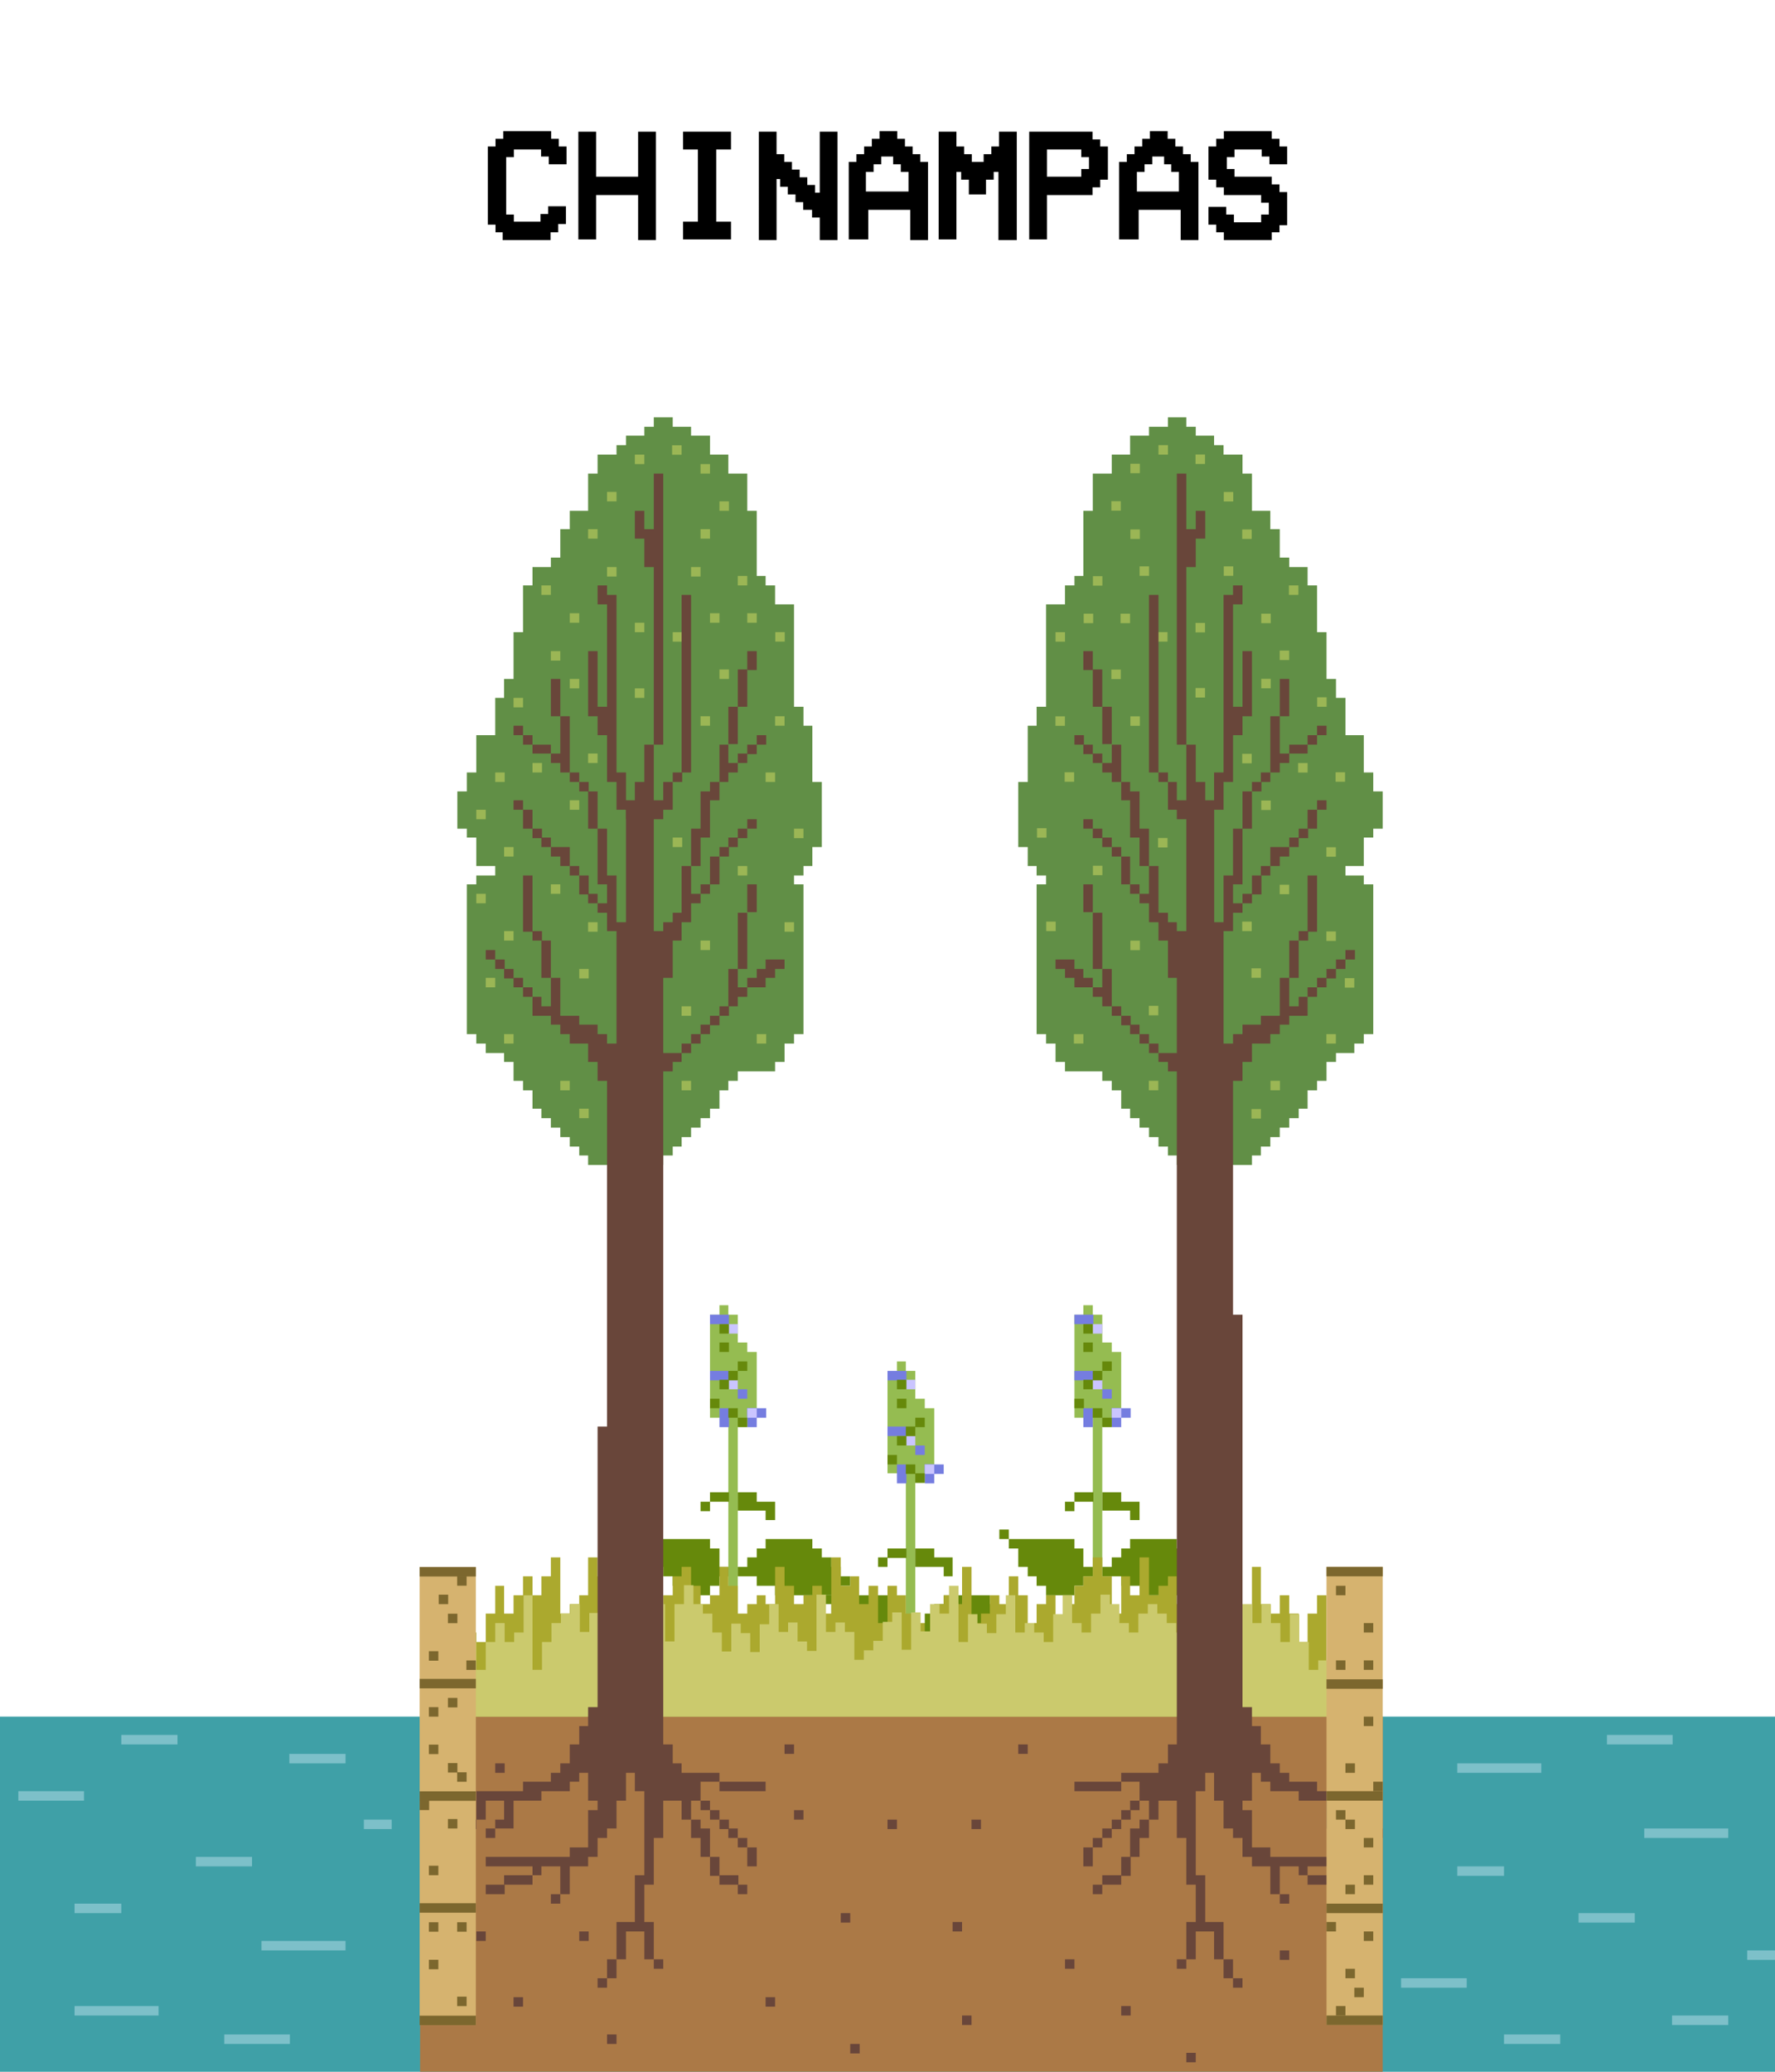 <?xml version="1.0" encoding="utf-8"?>
<!-- Generator: Adobe Illustrator 25.2.3, SVG Export Plug-In . SVG Version: 6.00 Build 0)  -->
<svg version="1.1" xmlns="http://www.w3.org/2000/svg" xmlns:xlink="http://www.w3.org/1999/xlink" x="0px" y="0px"
	 viewBox="0 0 300 350" style="enable-background:new 0 0 300 350;" xml:space="preserve">
<style type="text/css">
	.st0{opacity:0.46;}
	.st1{fill:#66890B;}
	.st2{fill:#95BC51;}
	.st3{fill:#3F6905;}
	.st4{fill:#CBE46E;}
	.st5{fill:#757DE0;}
	.st6{fill:#CAC5FF;}
	.st7{fill:#E9ECFD;}
	.st8{opacity:0.41;}
	.st9{opacity:0.69;}
	.st10{opacity:0.27;fill:none;stroke:#57ADA0;stroke-miterlimit:10;}
	.st11{opacity:0.65;}
	.st12{opacity:0.54;}
	.st13{opacity:0.51;}
	.st14{fill:#3FA0A7;}
	.st15{fill:#AB7946;}
	.st16{fill:#03464F;}
	.st17{fill:#026385;}
	.st18{fill:#35BCC0;}
	.st19{fill:#018F9F;}
	.st20{fill:#A53A1C;}
	.st21{fill:#DF5330;}
	.st22{fill:#FF8039;}
	.st23{fill:#EE5E2F;}
	.st24{fill:#A51959;}
	.st25{fill:#C12573;}
	.st26{fill:#FF4DA6;}
	.st27{fill:#D2276E;}
	.st28{fill:#7F7973;}
	.st29{fill:#C0B5AA;}
	.st30{fill:#E4DED5;}
	.st31{fill:#514A43;}
	.st32{fill:#606161;}
	.st33{fill:#BEBFB9;}
	.st34{fill:#3A3A3A;}
	.st35{fill:#302C28;}
	.st36{fill:#161616;}
	.st37{fill:#E1E1DF;}
	.st38{fill:#163A20;}
	.st39{fill:#1A5C31;}
	.st40{fill:#3E9B50;}
	.st41{fill:#23763E;}
	.st42{fill:#41296D;}
	.st43{fill:#513C82;}
	.st44{fill:#775ABF;}
	.st45{fill:#614293;}
	.st46{fill:#6C0F13;}
	.st47{fill:#9E1F25;}
	.st48{fill:#E8222E;}
	.st49{fill:#CF232E;}
	.st50{fill:#D27633;}
	.st51{fill:#DD8A34;}
	.st52{fill:#F5C032;}
	.st53{fill:#F3A634;}
	.st54{fill:#D4EAFF;}
	.st55{fill:#EFFAFC;}
	.st56{fill:#171C05;}
	.st57{fill:#688F50;}
	.st58{fill:#92BA73;}
	.st59{fill:#9FC780;}
	.st60{fill:#A7CB8D;}
	.st61{fill:#9CC17B;}
	.st62{fill:#91B166;}
	.st63{fill:#88988D;}
	.st64{fill:#829788;}
	.st65{fill:#5B7A36;}
	.st66{fill:#2C4704;}
	.st67{fill:#415705;}
	.st68{fill:#7D9732;}
	.st69{fill:#778B34;}
	.st70{fill:#879935;}
	.st71{fill:#A3BA62;}
	.st72{fill:#BFDA95;}
	.st73{fill:#B7D690;}
	.st74{fill:#B8D88C;}
	.st75{fill:#B7D78B;}
	.st76{fill:#B8D68C;}
	.st77{fill:#B2D185;}
	.st78{fill:#AECE85;}
	.st79{fill:#ACC87E;}
	.st80{fill:#A3B078;}
	.st81{fill:#758D8F;}
	.st82{fill:#8B9DF1;}
	.st83{fill:#A3B7F2;}
	.st84{fill:#7FA35B;}
	.st85{fill:#6A9047;}
	.st86{fill:#3D6823;}
	.st87{fill:#325F1C;}
	.st88{fill:#33621E;}
	.st89{fill:#214E0B;}
	.st90{fill:#306811;}
	.st91{fill:#689339;}
	.st92{fill:#95BB6E;}
	.st93{fill:#9BC57D;}
	.st94{fill:#A2C781;}
	.st95{fill:#9AB67C;}
	.st96{fill:#B4C8A5;}
	.st97{fill:#97ACBD;}
	.st98{fill:#7F9C88;}
	.st99{fill:#617830;}
	.st100{fill:#56750D;}
	.st101{fill:#789529;}
	.st102{fill:#91A335;}
	.st103{fill:#A5B650;}
	.st104{fill:#A7BD5B;}
	.st105{fill:#C1D894;}
	.st106{fill:#BCDA9A;}
	.st107{fill:#BEDB98;}
	.st108{fill:#BDDC98;}
	.st109{fill:#B9DA95;}
	.st110{fill:#B0D087;}
	.st111{fill:#9EC477;}
	.st112{fill:#98B86D;}
	.st113{fill:#8D9750;}
	.st114{fill:#798749;}
	.st115{fill:#82964F;}
	.st116{fill:#7F9B6B;}
	.st117{fill:#819D77;}
	.st118{fill:#88A855;}
	.st119{fill:#789C52;}
	.st120{fill:#46732E;}
	.st121{fill:#295613;}
	.st122{fill:#1F490A;}
	.st123{fill:#20490D;}
	.st124{fill:#33680C;}
	.st125{fill:#40700D;}
	.st126{fill:#95B864;}
	.st127{fill:#9DC77F;}
	.st128{fill:#9FC37B;}
	.st129{fill:#B4D191;}
	.st130{fill:#BED9A2;}
	.st131{fill:#A2BD94;}
	.st132{fill:#728D40;}
	.st133{fill:#546E17;}
	.st134{fill:#7A932B;}
	.st135{fill:#B5AD64;}
	.st136{fill:#C2C86E;}
	.st137{fill:#B6BC5A;}
	.st138{fill:#AFB56D;}
	.st139{fill:#AEC87F;}
	.st140{fill:#BFDF96;}
	.st141{fill:#C3DD9C;}
	.st142{fill:#BCD997;}
	.st143{fill:#B3D48D;}
	.st144{fill:#83AD63;}
	.st145{fill:#68893A;}
	.st146{fill:#948C44;}
	.st147{fill:#898836;}
	.st148{fill:#68852B;}
	.st149{fill:#90AC57;}
	.st150{fill:#84A54E;}
	.st151{fill:#7E9C42;}
	.st152{fill:#7D9C56;}
	.st153{fill:#5E8640;}
	.st154{fill:#2D5B13;}
	.st155{fill:#1F4D0C;}
	.st156{fill:#1F4708;}
	.st157{fill:#2A5F07;}
	.st158{fill:#4F7B08;}
	.st159{fill:#80A814;}
	.st160{fill:#90BC5A;}
	.st161{fill:#92BC6A;}
	.st162{fill:#9AC478;}
	.st163{fill:#90B766;}
	.st164{fill:#95B957;}
	.st165{fill:#B0CD70;}
	.st166{fill:#7C9E4A;}
	.st167{fill:#6B861D;}
	.st168{fill:#849A35;}
	.st169{fill:#C5B077;}
	.st170{fill:#B8B872;}
	.st171{fill:#AEB855;}
	.st172{fill:#A9B263;}
	.st173{fill:#95AA65;}
	.st174{fill:#B4D68A;}
	.st175{fill:#BBD895;}
	.st176{fill:#A8CB87;}
	.st177{fill:#81AD62;}
	.st178{fill:#6D8C3E;}
	.st179{fill:#9C9046;}
	.st180{fill:#8F8E3E;}
	.st181{fill:#6E901F;}
	.st182{fill:#90AC45;}
	.st183{fill:#8BAD59;}
	.st184{fill:#729723;}
	.st185{fill:#749B1E;}
	.st186{fill:#547C19;}
	.st187{fill:#204903;}
	.st188{fill:#1F4804;}
	.st189{fill:#35570D;}
	.st190{fill:#2C600E;}
	.st191{fill:#376B07;}
	.st192{fill:#588300;}
	.st193{fill:#779E1D;}
	.st194{fill:#93B55E;}
	.st195{fill:#95BF75;}
	.st196{fill:#729D4B;}
	.st197{fill:#779D30;}
	.st198{fill:#8EB248;}
	.st199{fill:#A5CB80;}
	.st200{fill:#8EB363;}
	.st201{fill:#97B04A;}
	.st202{fill:#AAB674;}
	.st203{fill:#798E33;}
	.st204{fill:#889E32;}
	.st205{fill:#99A962;}
	.st206{fill:#899759;}
	.st207{fill:#99AC6A;}
	.st208{fill:#A5BF76;}
	.st209{fill:#A4C87E;}
	.st210{fill:#ABCA86;}
	.st211{fill:#A7C97F;}
	.st212{fill:#9DB36A;}
	.st213{fill:#939F53;}
	.st214{fill:#86922C;}
	.st215{fill:#749029;}
	.st216{fill:#94B250;}
	.st217{fill:#94B157;}
	.st218{fill:#91B03B;}
	.st219{fill:#7B9F01;}
	.st220{fill:#708B18;}
	.st221{fill:#596920;}
	.st222{fill:#485C15;}
	.st223{fill:#707F2A;}
	.st224{fill:#265F12;}
	.st225{fill:#3F6E08;}
	.st226{fill:#7C9F45;}
	.st227{fill:#82A74A;}
	.st228{fill:#94BA67;}
	.st229{fill:#9AC374;}
	.st230{fill:#83B05D;}
	.st231{fill:#629023;}
	.st232{fill:#88AE3F;}
	.st233{fill:#AFD389;}
	.st234{fill:#99C273;}
	.st235{fill:#A6C568;}
	.st236{fill:#B6CB86;}
	.st237{fill:#77933F;}
	.st238{fill:#6E8B2F;}
	.st239{fill:#718E34;}
	.st240{fill:#819148;}
	.st241{fill:#90A05F;}
	.st242{fill:#9CB271;}
	.st243{fill:#96B268;}
	.st244{fill:#95B569;}
	.st245{fill:#A8C37E;}
	.st246{fill:#A5BE7A;}
	.st247{fill:#8CA257;}
	.st248{fill:#7C9341;}
	.st249{fill:#849D49;}
	.st250{fill:#98B561;}
	.st251{fill:#A8C072;}
	.st252{fill:#A1BD4C;}
	.st253{fill:#7FA206;}
	.st254{fill:#9A9C49;}
	.st255{fill:#9E8B53;}
	.st256{fill:#90804D;}
	.st257{fill:#A19A4C;}
	.st258{fill:#2C5F10;}
	.st259{fill:#688D2E;}
	.st260{fill:#8CB25F;}
	.st261{fill:#9BC273;}
	.st262{fill:#9AC26C;}
	.st263{fill:#9CBE67;}
	.st264{fill:#94BC64;}
	.st265{fill:#98BC64;}
	.st266{fill:#A6C965;}
	.st267{fill:#B3D78F;}
	.st268{fill:#96C36E;}
	.st269{fill:#81AA42;}
	.st270{fill:#83A050;}
	.st271{fill:#819F45;}
	.st272{fill:#83A551;}
	.st273{fill:#799C40;}
	.st274{fill:#8FAE5E;}
	.st275{fill:#93AF65;}
	.st276{fill:#9CB86E;}
	.st277{fill:#98B66C;}
	.st278{fill:#85A854;}
	.st279{fill:#90AB5E;}
	.st280{fill:#9AB66C;}
	.st281{fill:#9EB668;}
	.st282{fill:#94B059;}
	.st283{fill:#7B983E;}
	.st284{fill:#80A345;}
	.st285{fill:#8EB052;}
	.st286{fill:#8AA941;}
	.st287{fill:#83A713;}
	.st288{fill:#8DA52B;}
	.st289{fill:#B2B371;}
	.st290{fill:#C0C084;}
	.st291{fill:#B4AF6B;}
	.st292{clip-path:url(#SVGID_2_);}
	.st293{clip-path:url(#SVGID_4_);}
	.st294{clip-path:url(#SVGID_6_);}
	.st295{fill:#7DC0C9;}
	.st296{fill:#16635B;}
	.st297{fill:#A1D7DB;}
	.st298{fill:#CDC982;}
	.st299{fill:#3C5B3B;}
	.st300{fill:#6B8C5F;}
	.st301{fill:#90AA7D;}
	.st302{fill:#A2B271;}
	.st303{fill:#69463A;}
	.st304{fill:#D6B36F;}
	.st305{fill:#9BB655;}
	.st306{fill:#618F46;}
	.st307{fill:#2B5A38;}
	.st308{fill:#7C672E;}
	.st309{fill:#ABA92E;}
	.st310{fill:#E2E57E;}
	.st311{fill:#CBCA6D;}
	.st312{stroke:#000000;stroke-width:0.5;stroke-miterlimit:10;}
</style>
<g id="layout">
</g>
<g id="GUIDES">
	<g>
		<g>
			<polygon class="st2" points="156.3,237.9 156.3,236.3 154.7,236.3 154.7,231.6 153.1,231.6 153.1,230 151.6,230 151.6,231.6 
				150,231.6 150,236.3 150,236.3 150,245.8 150,245.8 150,247.4 150,248.9 151.6,248.9 153.1,248.9 153.1,286.8 154.7,286.8 
				154.7,250.5 156.3,250.5 156.3,248.9 157.9,248.9 157.9,237.9 			"/>
			<polygon class="st1" points="172.1,275.8 172.1,274.2 170.5,274.2 170.5,272.6 168.9,272.6 168.9,271 167.3,271 167.3,269.5 
				162.6,269.5 159.5,269.5 159.5,271 157.9,271 157.9,272.6 156.3,272.6 156.3,274.2 154.7,274.2 154.7,275.8 156.3,275.8 
				157.9,275.8 157.9,277.4 161,277.4 161,278.9 167.3,278.9 168.9,278.9 172.1,278.9 172.1,277.4 173.7,277.4 173.7,275.8 			"/>
			<polygon class="st1" points="159.5,263.1 157.9,263.1 157.9,261.6 154.7,261.6 154.7,264.7 156.3,264.7 157.9,264.7 159.5,264.7 
				159.5,266.3 161,266.3 161,264.7 161,263.1 			"/>
			<g>
				<rect x="150" y="261.6" class="st1" width="3.2" height="1.6"/>
				<rect x="148.4" y="263.1" class="st1" width="1.6" height="1.6"/>
			</g>
			<g>
				<polygon class="st1" points="151.6,274.2 151.6,271 150,271 150,269.5 148.4,269.5 146.8,269.5 145.2,269.5 143.7,269.5 
					142.1,269.5 140.5,269.5 138.9,269.5 138.9,271 140.5,271 140.5,274.2 142.1,274.2 142.1,275.8 143.7,275.8 143.7,277.4 
					145.2,277.4 145.2,278.9 146.8,278.9 148.4,278.9 150,278.9 150,277.4 151.6,277.4 151.6,275.8 153.1,275.8 153.1,274.2 				"/>
				<rect x="137.3" y="267.9" class="st1" width="1.6" height="1.6"/>
			</g>
			<rect x="156.3" y="247.4" class="st5" width="1.6" height="1.6"/>
			<rect x="156.3" y="247.4" class="st5" width="1.6" height="3.2"/>
			<rect x="157.9" y="247.4" class="st5" width="1.6" height="1.6"/>
			<rect x="151.6" y="247.4" class="st5" width="1.6" height="3.2"/>
			<rect x="154.7" y="244.2" class="st5" width="1.6" height="1.6"/>
			<rect x="150" y="241" class="st5" width="3.2" height="1.6"/>
			<rect x="150" y="231.6" class="st5" width="3.2" height="1.6"/>
			<rect x="153.1" y="233.1" class="st6" width="1.6" height="1.6"/>
			<rect x="156.3" y="247.4" class="st6" width="1.6" height="1.6"/>
			<rect x="153.1" y="242.6" class="st6" width="1.6" height="1.6"/>
			<rect x="153.1" y="241" class="st1" width="1.6" height="1.6"/>
			<rect x="151.6" y="233.1" class="st1" width="1.6" height="1.6"/>
			<rect x="151.6" y="236.3" class="st1" width="1.6" height="1.6"/>
			<rect x="153.1" y="247.4" class="st1" width="1.6" height="1.6"/>
			<rect x="150" y="245.8" class="st1" width="1.6" height="1.6"/>
			<rect x="154.7" y="239.5" class="st1" width="1.6" height="1.6"/>
			<rect x="154.7" y="248.9" class="st1" width="1.6" height="1.6"/>
			<rect x="151.6" y="242.6" class="st1" width="1.6" height="1.6"/>
		</g>
		<g>
			<polygon class="st2" points="187.9,228.4 187.9,226.8 186.3,226.8 186.3,222.1 184.7,222.1 184.7,220.5 183.1,220.5 183.1,222.1 
				181.6,222.1 181.6,226.8 181.6,226.8 181.6,236.3 181.6,236.3 181.6,237.9 181.6,239.5 183.1,239.5 184.7,239.5 184.7,277.4 
				186.3,277.4 186.3,241 187.9,241 187.9,239.5 189.5,239.5 189.5,228.4 			"/>
			<polygon class="st1" points="203.7,266.3 203.7,264.7 202.1,264.7 202.1,263.1 200.5,263.1 200.5,261.6 198.9,261.6 198.9,260 
				194.2,260 191,260 191,261.6 189.5,261.6 189.5,263.1 187.9,263.1 187.9,264.7 186.3,264.7 186.3,266.3 187.9,266.3 189.5,266.3 
				189.5,267.9 192.6,267.9 192.6,269.5 198.9,269.5 200.5,269.5 203.7,269.5 203.7,267.9 205.2,267.9 205.2,266.3 			"/>
			<polygon class="st1" points="191,253.7 189.5,253.7 189.5,252.1 186.3,252.1 186.3,255.2 187.9,255.2 189.5,255.2 191,255.2 
				191,256.8 192.6,256.8 192.6,255.2 192.6,253.7 			"/>
			<g>
				<rect x="181.6" y="252.1" class="st1" width="3.2" height="1.6"/>
				<rect x="180" y="253.7" class="st1" width="1.6" height="1.6"/>
			</g>
			<g>
				<polygon class="st1" points="183.1,264.7 183.1,261.6 181.6,261.6 181.6,260 180,260 178.4,260 176.8,260 175.2,260 173.7,260 
					172.1,260 170.5,260 170.5,261.6 172.1,261.6 172.1,264.7 173.7,264.7 173.7,266.3 175.2,266.3 175.2,267.9 176.8,267.9 
					176.8,269.5 178.4,269.5 180,269.5 181.6,269.5 181.6,267.9 183.1,267.9 183.1,266.3 184.7,266.3 184.7,264.7 				"/>
				<rect x="168.9" y="258.4" class="st1" width="1.6" height="1.6"/>
			</g>
			<rect x="187.9" y="237.9" class="st5" width="1.6" height="1.6"/>
			<rect x="187.9" y="237.9" class="st5" width="1.6" height="3.2"/>
			<rect x="189.5" y="237.9" class="st5" width="1.6" height="1.6"/>
			<rect x="183.1" y="237.9" class="st5" width="1.6" height="3.2"/>
			<rect x="186.3" y="234.7" class="st5" width="1.6" height="1.6"/>
			<rect x="181.6" y="231.6" class="st5" width="3.2" height="1.6"/>
			<rect x="181.6" y="222.1" class="st5" width="3.2" height="1.6"/>
			<rect x="184.7" y="223.7" class="st6" width="1.6" height="1.6"/>
			<rect x="187.9" y="237.9" class="st6" width="1.6" height="1.6"/>
			<rect x="184.7" y="233.1" class="st6" width="1.6" height="1.6"/>
			<rect x="184.7" y="231.6" class="st1" width="1.6" height="1.6"/>
			<rect x="183.1" y="223.7" class="st1" width="1.6" height="1.6"/>
			<rect x="183.1" y="226.8" class="st1" width="1.6" height="1.6"/>
			<rect x="184.7" y="237.9" class="st1" width="1.6" height="1.6"/>
			<rect x="181.6" y="236.3" class="st1" width="1.6" height="1.6"/>
			<rect x="186.3" y="230" class="st1" width="1.6" height="1.6"/>
			<rect x="186.3" y="239.5" class="st1" width="1.6" height="1.6"/>
			<rect x="183.1" y="233.1" class="st1" width="1.6" height="1.6"/>
		</g>
		<g>
			<polygon class="st2" points="126.3,228.4 126.3,226.8 124.7,226.8 124.7,222.1 123.1,222.1 123.1,220.5 121.6,220.5 121.6,222.1 
				120,222.1 120,226.8 120,226.8 120,236.3 120,236.3 120,237.9 120,239.5 121.6,239.5 123.1,239.5 123.1,277.4 124.7,277.4 
				124.7,241 126.3,241 126.3,239.5 127.9,239.5 127.9,228.4 			"/>
			<polygon class="st1" points="142.1,266.3 142.1,264.7 140.5,264.7 140.5,263.1 138.9,263.1 138.9,261.6 137.3,261.6 137.3,260 
				132.6,260 129.4,260 129.4,261.6 127.9,261.6 127.9,263.1 126.3,263.1 126.3,264.7 124.7,264.7 124.7,266.3 126.3,266.3 
				127.9,266.3 127.9,267.9 131,267.9 131,269.5 137.3,269.5 138.9,269.5 142.1,269.5 142.1,267.9 143.7,267.9 143.7,266.3 			"/>
			<polygon class="st1" points="129.4,253.7 127.9,253.7 127.9,252.1 124.7,252.1 124.7,255.2 126.3,255.2 127.9,255.2 129.4,255.2 
				129.4,256.8 131,256.8 131,255.2 131,253.7 			"/>
			<g>
				<rect x="120" y="252.1" class="st1" width="3.2" height="1.6"/>
				<rect x="118.4" y="253.7" class="st1" width="1.6" height="1.6"/>
			</g>
			<g>
				<polygon class="st1" points="121.6,264.7 121.6,261.6 120,261.6 120,260 118.4,260 116.8,260 115.2,260 113.7,260 112.1,260 
					110.5,260 108.9,260 108.9,261.6 110.5,261.6 110.5,264.7 112.1,264.7 112.1,266.3 113.7,266.3 113.7,267.9 115.2,267.9 
					115.2,269.5 116.8,269.5 118.4,269.5 120,269.5 120,267.9 121.6,267.9 121.6,266.3 123.1,266.3 123.1,264.7 				"/>
				<rect x="107.3" y="258.4" class="st1" width="1.6" height="1.6"/>
			</g>
			<rect x="126.3" y="237.9" class="st5" width="1.6" height="1.6"/>
			<rect x="126.3" y="237.9" class="st5" width="1.6" height="3.2"/>
			<rect x="127.9" y="237.9" class="st5" width="1.6" height="1.6"/>
			<rect x="121.6" y="237.9" class="st5" width="1.6" height="3.2"/>
			<rect x="124.7" y="234.7" class="st5" width="1.6" height="1.6"/>
			<rect x="120" y="231.6" class="st5" width="3.2" height="1.6"/>
			<rect x="120" y="222.1" class="st5" width="3.2" height="1.6"/>
			<rect x="123.1" y="223.7" class="st6" width="1.6" height="1.6"/>
			<rect x="126.3" y="237.9" class="st6" width="1.6" height="1.6"/>
			<rect x="123.1" y="233.1" class="st6" width="1.6" height="1.6"/>
			<rect x="123.1" y="231.6" class="st1" width="1.6" height="1.6"/>
			<rect x="121.6" y="223.7" class="st1" width="1.6" height="1.6"/>
			<rect x="121.6" y="226.8" class="st1" width="1.6" height="1.6"/>
			<rect x="123.1" y="237.9" class="st1" width="1.6" height="1.6"/>
			<rect x="120" y="236.3" class="st1" width="1.6" height="1.6"/>
			<rect x="124.7" y="230" class="st1" width="1.6" height="1.6"/>
			<rect x="124.7" y="239.5" class="st1" width="1.6" height="1.6"/>
			<rect x="121.6" y="233.1" class="st1" width="1.6" height="1.6"/>
		</g>
		<rect x="0" y="290" class="st14" width="300" height="60"/>
		<rect x="71" y="290" class="st15" width="162.7" height="60"/>
		<polygon class="st309" points="222.6,269.5 222.6,272.6 221,272.6 221,277.4 219.5,277.4 219.5,272.6 217.9,272.6 217.9,269.5 
			216.3,269.5 216.3,272.6 214.7,272.6 214.7,271 213.1,271 213.1,264.7 211.6,264.7 211.6,277.4 210,277.4 210,272.6 208.4,272.6 
			208.4,269.5 206.8,269.5 206.8,267.9 205.2,267.9 205.2,266.3 203.7,266.3 203.7,271 202.1,271 202.1,267.9 200.5,267.9 
			200.5,271 198.9,271 198.9,266.3 197.4,266.3 197.4,267.9 195.8,267.9 195.8,269.5 194.2,269.5 194.2,263.1 192.6,263.1 
			192.6,269.5 191,269.5 191,266.3 189.5,266.3 189.5,272.6 187.9,272.6 187.9,266.3 186.3,266.3 186.3,263.1 184.7,263.1 
			184.7,266.3 183.1,266.3 183.1,267.9 181.6,267.9 181.6,271 180,271 180,274.2 178.4,274.2 178.4,271 178.4,269.5 176.8,269.5 
			176.8,271 175.2,271 175.2,274.2 173.7,274.2 173.7,269.5 172.1,269.5 172.1,266.3 170.5,266.3 170.5,271 168.9,271 168.9,269.5 
			167.3,269.5 167.3,272.6 165.8,272.6 165.8,274.2 164.2,274.2 164.2,264.7 162.6,264.7 162.6,271 161,271 161,269.5 159.5,269.5 
			159.5,271 157.9,271 157.9,275.8 156.3,275.8 156.3,274.2 154.7,274.2 154.7,272.6 153.1,272.6 153.1,269.5 151.6,269.5 
			151.6,267.9 150,267.9 150,269.5 150,274.2 148.4,274.2 148.4,267.9 146.8,267.9 146.8,271 145.2,271 145.2,266.3 143.7,266.3 
			143.7,267.9 142.1,267.9 142.1,263.1 140.5,263.1 140.5,267.9 140.5,272.6 138.9,272.6 138.9,267.9 137.3,267.9 137.3,269.5 
			135.8,269.5 135.8,271 134.2,271 134.2,267.9 132.6,267.9 132.6,264.7 131,264.7 131,271 129.4,271 129.4,269.5 127.9,269.5 
			127.9,271 126.3,271 126.3,272.6 124.7,272.6 124.7,267.9 123.1,267.9 123.1,264.7 121.6,264.7 121.6,269.5 120,269.5 120,271 
			118.4,271 118.4,267.9 116.8,267.9 116.8,264.7 115.2,264.7 115.2,266.3 113.7,266.3 113.7,269.5 112.1,269.5 112.1,271 
			110.5,271 110.5,267.9 108.9,267.9 108.9,266.3 107.3,266.3 107.3,267.9 105.8,267.9 105.8,269.5 104.2,269.5 104.2,271 
			102.6,271 102.6,266.3 101,266.3 101,263.1 99.4,263.1 99.4,269.5 97.9,269.5 97.9,271 96.3,271 96.3,272.6 94.7,272.6 
			94.7,266.3 94.7,263.1 93.1,263.1 93.1,266.3 91.5,266.3 91.5,269.5 90,269.5 90,266.3 88.4,266.3 88.4,269.5 86.8,269.5 
			86.8,272.6 85.2,272.6 85.2,267.9 83.7,267.9 83.7,272.6 82.1,272.6 82.1,277.4 80.5,277.4 80.5,275.8 78.9,275.8 78.9,278.9 
			77.3,278.9 77.3,280.5 77.3,282.1 77.3,290 93.1,290 94.7,290 102.6,290 104.2,290 131,290 132.6,290 134.2,290 167.3,290 
			184.7,290 187.9,290 189.5,290 192.6,290 194.2,290 211.6,290 213.1,290 214.7,290 217.9,290 219.5,290 224.2,290 224.2,288.4 
			224.2,286.8 224.2,285.3 224.2,272.6 224.2,269.5 		"/>
		<path class="st311" d="M78.9,274.2v3.2h1.6v4.7h1.6v-4.7h1.6v-3.2h1.6v3.2h1.6v-1.6h1.6v-6.3H90v12.6h1.6v-4.7h1.6v-3.2h1.6v-1.6
			h1.6V271h1.6v4.7h1.6v-3.2h1.6v3.2h1.6V271h1.6v1.6h1.6v1.6h1.6v-6.3h1.6v6.3h1.6V271h1.6v6.3h1.6V271h1.6v-3.2h1.6v3.2h1.6v1.6
			h1.6v3.2h1.6v3.2h1.6c0-1,0-3.7,0-4.7h1.6v1.6h1.6v3.2h1.6v-4.7h1.6V271h1.6v4.7h1.6v-1.6h1.6v3.2h1.6v1.6h1.6v-9.5h1.6v6.3h1.6
			v-1.6h1.6v1.6h1.6v4.7h1.6v-1.6h1.6v-1.6h1.6v-3.2h1.6v-1.6h1.6c0,1.1,0,5.2,0,6.3h1.6v-6.3h1.6v3.2h1.6V271h1.6v1.6h1.6v-4.7h1.6
			c0,2.4,0,7.1,0,9.5h1.6v-4.7h1.6v1.6h1.6v1.6h1.6v-3.2h1.6v-3.2h1.6v6.3h1.6v-1.6h1.6v1.6h1.6v1.6h1.6v-4.7h1.6v-3.2h1.6v4.7h1.6
			v1.6h1.6v-3.2h1.6v-3.2h1.6v1.6h1.6v3.2h1.6v1.6h1.6v-3.2h1.6V271h1.6v1.6h1.6v1.6h1.6v1.6h1.6V271h1.6v-3.2h1.6v6.3h1.6v1.6h1.6
			v1.6h1.6c0-2.1,0-7.4,0-9.5h1.6v3.2h1.6v3.2h1.6V271h1.6v3.2h1.6v3.2h1.6v-4.7h1.6v4.7h1.6v4.7h1.6v-1.6h1.6v3.2h1.6
			c0,2.1,0,4.1,0,6.3c-47.9,0-99,0-146.9,0c0-5.1,0-10.7,0-15.8H78.9z"/>
		<g>
			<polygon class="st306" points="137.3,132.1 137.3,128.9 137.3,122.6 135.8,122.6 135.8,119.4 134.2,119.4 134.2,102.1 131,102.1 
				131,98.9 129.4,98.9 129.4,97.3 127.9,97.3 127.9,89.4 127.9,86.3 126.3,86.3 126.3,80 123.1,80 123.1,76.8 120,76.8 120,73.6 
				116.8,73.6 116.8,72.1 113.7,72.1 113.7,70.5 110.5,70.5 110.5,72.1 108.9,72.1 108.9,73.6 105.8,73.6 105.8,75.2 104.2,75.2 
				104.2,76.8 101,76.8 101,80 99.4,80 99.4,86.3 96.3,86.3 96.3,89.4 94.7,89.4 94.7,94.2 93.1,94.2 93.1,95.8 90,95.8 90,98.9 
				88.4,98.9 88.4,106.8 86.8,106.8 86.8,114.7 85.2,114.7 85.2,117.9 83.7,117.9 83.7,124.2 80.5,124.2 80.5,130.5 78.9,130.5 
				78.9,133.7 77.3,133.7 77.3,140 78.9,140 78.9,141.5 80.5,141.5 80.5,146.3 83.7,146.3 83.7,147.9 80.5,147.9 80.5,149.4 
				78.9,149.4 78.9,174.7 80.5,174.7 80.5,176.3 82.1,176.3 82.1,177.9 85.2,177.9 85.2,179.4 86.8,179.4 86.8,182.6 88.4,182.6 
				88.4,184.2 90,184.2 90,187.3 91.5,187.3 91.5,188.9 93.1,188.9 93.1,190.5 94.7,190.5 94.7,192.1 96.3,192.1 96.3,193.7 
				97.9,193.7 97.9,195.2 99.4,195.2 99.4,196.8 112.1,196.8 112.1,195.2 113.7,195.2 113.7,193.7 115.2,193.7 115.2,192.1 
				116.8,192.1 116.8,190.5 118.4,190.5 118.4,188.9 120,188.9 120,187.3 121.6,187.3 121.6,184.2 123.1,184.2 123.1,182.6 
				124.7,182.6 124.7,181 131,181 131,179.4 132.6,179.4 132.6,176.3 134.2,176.3 134.2,174.7 135.8,174.7 135.8,149.4 134.2,149.4 
				134.2,147.9 135.8,147.9 135.8,146.3 137.3,146.3 137.3,143.1 138.9,143.1 138.9,138.4 138.9,135.2 138.9,132.1 			"/>
			<rect x="105.8" y="136.8" class="st303" width="1.6" height="26.8"/>
			<rect x="118.4" y="78.4" class="st305" width="1.6" height="1.6"/>
			<rect x="107.3" y="76.8" class="st305" width="1.6" height="1.6"/>
			<rect x="102.6" y="83.1" class="st305" width="1.6" height="1.6"/>
			
				<rect x="113.7" y="75.2" transform="matrix(-1 -1.224647e-16 1.224647e-16 -1 228.892 152.023)" class="st305" width="1.6" height="1.6"/>
			<rect x="118.4" y="89.4" class="st305" width="1.6" height="1.6"/>
			<rect x="124.7" y="97.3" class="st305" width="1.6" height="1.6"/>
			<rect x="121.6" y="84.7" class="st305" width="1.6" height="1.6"/>
			<rect x="116.8" y="95.8" class="st305" width="1.6" height="1.6"/>
			<rect x="102.6" y="95.8" class="st305" width="1.6" height="1.6"/>
			<rect x="96.3" y="103.6" class="st305" width="1.6" height="1.6"/>
			<rect x="91.5" y="98.9" class="st305" width="1.6" height="1.6"/>
			<rect x="99.4" y="89.4" class="st305" width="1.6" height="1.6"/>
			<rect x="93.1" y="110" class="st305" width="1.6" height="1.6"/>
			<rect x="86.8" y="117.9" class="st305" width="1.6" height="1.6"/>
			<rect x="99.4" y="127.3" class="st305" width="1.6" height="1.6"/>
			<rect x="96.3" y="114.7" class="st305" width="1.6" height="1.6"/>
			<rect x="107.3" y="116.3" class="st305" width="1.6" height="1.6"/>
			<rect x="107.3" y="105.2" class="st305" width="1.6" height="1.6"/>
			<rect x="113.7" y="106.8" class="st305" width="1.6" height="1.6"/>
			<rect x="121.6" y="113.1" class="st305" width="1.6" height="1.6"/>
			<rect x="120" y="103.6" class="st305" width="1.6" height="1.6"/>
			<rect x="131" y="121" class="st305" width="1.6" height="1.6"/>
			
				<rect x="131" y="106.8" transform="matrix(-1 -1.224647e-16 1.224647e-16 -1 263.634 215.19)" class="st305" width="1.6" height="1.6"/>
			<rect x="126.3" y="103.6" class="st305" width="1.6" height="1.6"/>
			<rect x="129.4" y="130.5" class="st305" width="1.6" height="1.6"/>
			<rect x="134.2" y="140" class="st305" width="1.6" height="1.6"/>
			<rect x="124.7" y="146.3" class="st305" width="1.6" height="1.6"/>
			<rect x="113.7" y="141.5" class="st305" width="1.6" height="1.6"/>
			<rect x="118.4" y="121" class="st305" width="1.6" height="1.6"/>
			<rect x="118.4" y="158.9" class="st305" width="1.6" height="1.6"/>
			<rect x="132.6" y="155.8" class="st305" width="1.6" height="1.6"/>
			<rect x="127.9" y="174.7" class="st305" width="1.6" height="1.6"/>
			<rect x="115.2" y="170" class="st305" width="1.6" height="1.6"/>
			<rect x="115.2" y="182.6" class="st305" width="1.6" height="1.6"/>
			<rect x="94.7" y="182.6" class="st305" width="1.6" height="1.6"/>
			<rect x="97.9" y="187.3" class="st305" width="1.6" height="1.6"/>
			<rect x="85.2" y="174.7" class="st305" width="1.6" height="1.6"/>
			<rect x="82.1" y="165.2" class="st305" width="1.6" height="1.6"/>
			<rect x="85.2" y="157.3" class="st305" width="1.6" height="1.6"/>
			<rect x="99.4" y="155.8" class="st305" width="1.6" height="1.6"/>
			<rect x="97.9" y="163.7" class="st305" width="1.6" height="1.6"/>
			<rect x="85.2" y="143.1" class="st305" width="1.6" height="1.6"/>
			<rect x="93.1" y="149.4" class="st305" width="1.6" height="1.6"/>
			<rect x="80.5" y="151" class="st305" width="1.6" height="1.6"/>
			<rect x="80.5" y="136.8" class="st305" width="1.6" height="1.6"/>
			<rect x="83.7" y="130.5" class="st305" width="1.6" height="1.6"/>
			<rect x="96.3" y="135.2" class="st305" width="1.6" height="1.6"/>
			<rect x="90" y="128.9" class="st305" width="1.6" height="1.6"/>
			<g>
				<polygon class="st303" points="112.1,116.3 112.1,114.7 112.1,80 110.5,80 110.5,89.4 108.9,89.4 108.9,86.3 107.3,86.3 
					107.3,91 108.9,91 108.9,95.8 110.5,95.8 110.5,114.7 110.5,116.3 110.5,125.8 112.1,125.8 				"/>
				<rect x="115.2" y="100.5" class="st303" width="1.6" height="30"/>
				<rect x="113.7" y="130.5" class="st303" width="1.6" height="1.6"/>
				<rect x="86.8" y="135.2" class="st303" width="1.6" height="1.6"/>
				<rect x="88.4" y="136.8" class="st303" width="1.6" height="3.2"/>
				<rect x="90" y="140" class="st303" width="1.6" height="1.6"/>
				<rect x="91.5" y="141.5" class="st303" width="1.6" height="1.6"/>
				<polygon class="st303" points="94.7,143.1 93.1,143.1 93.1,144.7 94.7,144.7 94.7,146.3 96.3,146.3 96.3,143.1 				"/>
				<rect x="96.3" y="146.3" class="st303" width="1.6" height="1.6"/>
				<rect x="97.9" y="147.9" class="st303" width="1.6" height="3.2"/>
				<rect x="99.4" y="151" class="st303" width="1.6" height="1.6"/>
				<polygon class="st303" points="101,133.7 99.4,133.7 99.4,138.4 99.4,140 101,140 101,138.4 				"/>
				<rect x="93.1" y="114.7" class="st303" width="1.6" height="6.3"/>
				<polygon class="st303" points="94.7,121 94.7,127.3 93.1,127.3 93.1,128.9 94.7,128.9 94.7,130.5 96.3,130.5 96.3,121 				"/>
				<rect x="96.3" y="130.5" class="st303" width="1.6" height="1.6"/>
				<rect x="97.9" y="132.1" class="st303" width="1.6" height="1.6"/>
				<rect x="88.4" y="124.2" class="st303" width="1.6" height="1.6"/>
				<polygon class="st303" points="91.5,125.8 90,125.8 90,127.3 91.5,127.3 93.1,127.3 93.1,125.8 				"/>
				<rect x="86.8" y="122.6" class="st303" width="1.6" height="1.6"/>
				<rect x="126.3" y="110" class="st303" width="1.6" height="3.2"/>
				<rect x="124.7" y="113.1" class="st303" width="1.6" height="6.3"/>
				<rect x="123.1" y="119.4" class="st303" width="1.6" height="6.3"/>
				<polygon class="st303" points="123.1,130.5 124.7,130.5 124.7,128.9 123.1,128.9 123.1,125.8 121.6,125.8 121.6,132.1 
					123.1,132.1 				"/>
				<rect x="124.7" y="127.3" class="st303" width="1.6" height="1.6"/>
				<rect x="126.3" y="125.8" class="st303" width="1.6" height="1.6"/>
				<rect x="127.9" y="124.2" class="st303" width="1.6" height="1.6"/>
				<polygon class="st303" points="118.4,141.5 120,141.5 120,135.2 121.6,135.2 121.6,132.1 120,132.1 120,133.7 118.4,133.7 
					118.4,140 116.8,140 116.8,146.3 118.4,146.3 				"/>
				<rect x="118.4" y="149.4" class="st303" width="1.6" height="1.6"/>
				<polygon class="st303" points="121.6,147.9 121.6,144.7 120,144.7 120,147.9 120,149.4 121.6,149.4 				"/>
				<rect x="121.6" y="143.1" class="st303" width="1.6" height="1.6"/>
				<rect x="123.1" y="141.5" class="st303" width="1.6" height="1.6"/>
				<rect x="124.7" y="140" class="st303" width="1.6" height="1.6"/>
				<rect x="126.3" y="138.4" class="st303" width="1.6" height="1.6"/>
				<rect x="124.7" y="154.2" class="st303" width="1.6" height="9.5"/>
				<rect x="126.3" y="149.4" class="st303" width="1.6" height="4.7"/>
				<polygon class="st303" points="124.7,163.7 123.1,163.7 123.1,170 124.7,170 124.7,168.4 126.3,168.4 126.3,166.8 124.7,166.8 
									"/>
				<polygon class="st303" points="129.4,162.1 129.4,163.7 127.9,163.7 127.9,165.2 126.3,165.2 126.3,166.8 129.4,166.8 
					129.4,165.2 131,165.2 131,163.7 132.6,163.7 132.6,162.1 				"/>
				<rect x="115.2" y="176.3" class="st303" width="1.6" height="1.6"/>
				<rect x="116.8" y="174.7" class="st303" width="1.6" height="1.6"/>
				<rect x="118.4" y="173.1" class="st303" width="1.6" height="1.6"/>
				<rect x="120" y="171.6" class="st303" width="1.6" height="1.6"/>
				<rect x="121.6" y="170" class="st303" width="1.6" height="1.6"/>
				<polygon class="st303" points="112.1,176.3 112.1,174.7 112.1,165.2 113.7,165.2 113.7,158.9 115.2,158.9 115.2,157.3 
					115.2,155.8 116.8,155.8 116.8,152.6 118.4,152.6 118.4,151 116.8,151 116.8,146.3 115.2,146.3 115.2,154.2 113.7,154.2 
					113.7,155.8 112.1,155.8 112.1,157.3 110.5,157.3 110.5,143.1 110.5,138.4 112.1,138.4 112.1,136.8 113.7,136.8 113.7,135.2 
					113.7,132.1 112.1,132.1 112.1,135.2 110.5,135.2 110.5,125.8 108.9,125.8 108.9,132.1 107.3,132.1 107.3,135.2 105.8,135.2 
					105.8,130.5 104.2,130.5 104.2,122.6 104.2,100.5 102.6,100.5 102.6,98.9 101,98.9 101,102.1 102.6,102.1 102.6,119.4 
					101,119.4 101,110 99.4,110 99.4,119.4 99.4,121 101,121 101,124.2 102.6,124.2 102.6,132.1 104.2,132.1 104.2,136.8 
					105.8,136.8 105.8,138.4 107.3,138.4 107.3,140 107.3,155.8 105.8,155.8 104.2,155.8 104.2,147.9 102.6,147.9 102.6,140 
					101,140 101,149.4 102.6,149.4 102.6,152.6 101,152.6 101,154.2 102.6,154.2 102.6,157.3 104.2,157.3 104.2,160.5 104.2,162.1 
					104.2,176.3 102.6,176.3 102.6,174.7 101,174.7 101,173.1 99.4,173.1 97.9,173.1 97.9,171.6 96.3,171.6 94.7,171.6 94.7,165.2 
					93.1,165.2 93.1,170 91.5,170 91.5,168.4 90,168.4 90,171.6 91.5,171.6 93.1,171.6 93.1,173.1 94.7,173.1 94.7,174.7 
					96.3,174.7 96.3,176.3 97.9,176.3 99.4,176.3 99.4,179.4 101,179.4 101,182.6 102.6,182.6 102.6,190.5 102.6,241 101,241 
					101,272.6 101,277.4 101,288.4 99.4,288.4 99.4,291.6 97.9,291.6 97.9,294.7 96.3,294.7 96.3,297.9 94.7,297.9 94.7,299.5 
					93.1,299.5 93.1,301 88.4,301 88.4,302.6 86.8,302.6 85.2,302.6 82.1,302.6 80.5,302.6 80.5,304.2 80.5,307.4 82.1,307.4 
					82.1,304.2 85.2,304.2 85.2,307.4 83.7,307.4 83.7,308.9 86.8,308.9 86.8,307.4 86.8,304.2 91.5,304.2 91.5,302.6 93.1,302.6 
					94.7,302.6 96.3,302.6 96.3,301 97.9,301 97.9,299.5 99.4,299.5 99.4,304.2 101,304.2 101,305.8 99.4,305.8 99.4,312.1 
					96.3,312.1 96.3,313.7 94.7,313.7 85.2,313.7 82.1,313.7 82.1,315.3 85.2,315.3 90,315.3 90,316.8 91.5,316.8 91.5,315.3 
					94.7,315.3 94.7,320 96.3,320 96.3,315.3 99.4,315.3 99.4,313.7 101,313.7 101,312.1 101,310.5 102.6,310.5 102.6,308.9 
					104.2,308.9 104.2,307.4 104.2,304.2 105.8,304.2 105.8,299.5 107.3,299.5 107.3,302.6 108.9,302.6 108.9,308.9 108.9,316.8 
					107.3,316.8 107.3,324.7 105.8,324.7 104.2,324.7 104.2,331 105.8,331 105.8,326.3 107.3,326.3 108.9,326.3 108.9,331 
					110.5,331 110.5,324.7 108.9,324.7 108.9,318.4 110.5,318.4 110.5,310.5 112.1,310.5 112.1,304.2 115.2,304.2 115.2,307.4 
					116.8,307.4 116.8,304.2 118.4,304.2 118.4,302.6 118.4,301 121.6,301 121.6,299.5 118.4,299.5 115.2,299.5 115.2,297.9 
					113.7,297.9 113.7,294.7 112.1,294.7 112.1,277.4 112.1,272.6 112.1,188.9 112.1,181 113.7,181 113.7,179.4 115.2,179.4 
					115.2,177.9 112.1,177.9 				"/>
				<rect x="91.5" y="158.9" class="st303" width="1.6" height="6.3"/>
				<rect x="88.4" y="147.9" class="st303" width="1.6" height="9.5"/>
				<rect x="90" y="157.3" class="st303" width="1.6" height="1.6"/>
				<rect x="88.4" y="166.8" class="st303" width="1.6" height="1.6"/>
				<rect x="86.8" y="165.2" class="st303" width="1.6" height="1.6"/>
				<rect x="85.2" y="163.7" class="st303" width="1.6" height="1.6"/>
				<rect x="83.7" y="162.1" class="st303" width="1.6" height="1.6"/>
				<rect x="82.1" y="160.5" class="st303" width="1.6" height="1.6"/>
				<rect x="93.1" y="320" class="st303" width="1.6" height="1.6"/>
				<rect x="82.1" y="318.4" class="st303" width="3.2" height="1.6"/>
				<polygon class="st303" points="85.2,316.8 85.2,318.4 86.8,318.4 90,318.4 90,316.8 86.8,316.8 				"/>
				<rect x="110.5" y="331" class="st303" width="1.6" height="1.6"/>
				<rect x="102.6" y="331" class="st303" width="1.6" height="3.2"/>
				<rect x="101" y="334.2" class="st303" width="1.6" height="1.6"/>
				<rect x="118.4" y="304.2" class="st303" width="1.6" height="1.6"/>
				<rect x="120" y="305.8" class="st303" width="1.6" height="1.6"/>
				<rect x="121.6" y="307.4" class="st303" width="1.6" height="1.6"/>
				<rect x="123.1" y="308.9" class="st303" width="1.6" height="1.6"/>
				<rect x="124.7" y="310.5" class="st303" width="1.6" height="1.6"/>
				<rect x="126.3" y="312.1" class="st303" width="1.6" height="3.2"/>
				<polygon class="st303" points="124.7,302.6 126.3,302.6 129.4,302.6 129.4,301 126.3,301 124.7,301 121.6,301 121.6,302.6 				
					"/>
				<polygon class="st303" points="116.8,310.5 118.4,310.5 118.4,313.7 120,313.7 120,310.5 120,308.9 118.4,308.9 118.4,307.4 
					116.8,307.4 116.8,308.9 				"/>
				<rect x="120" y="313.7" class="st303" width="1.6" height="3.2"/>
				<rect x="121.6" y="316.8" class="st303" width="3.2" height="1.6"/>
				<rect x="124.7" y="318.4" class="st303" width="1.6" height="1.6"/>
				<rect x="78.9" y="307.4" class="st303" width="1.6" height="1.6"/>
				<rect x="77.3" y="308.9" class="st303" width="1.6" height="1.6"/>
				<rect x="82.1" y="308.9" class="st303" width="1.6" height="1.6"/>
			</g>
		</g>
		<g>
			<polygon class="st306" points="173.7,132.1 173.7,128.9 173.7,122.6 175.2,122.6 175.2,119.4 176.8,119.4 176.8,102.1 180,102.1 
				180,98.9 181.6,98.9 181.6,97.3 183.1,97.3 183.1,89.4 183.1,86.3 184.7,86.3 184.7,80 187.9,80 187.9,76.8 191,76.8 191,73.6 
				194.2,73.6 194.2,72.1 197.4,72.1 197.4,70.5 200.5,70.5 200.5,72.1 202.1,72.1 202.1,73.6 205.2,73.6 205.2,75.2 206.8,75.2 
				206.8,76.8 210,76.8 210,80 211.6,80 211.6,86.3 214.7,86.3 214.7,89.4 216.3,89.4 216.3,94.2 217.9,94.2 217.9,95.8 221,95.8 
				221,98.9 222.6,98.9 222.6,106.8 224.2,106.8 224.2,114.7 225.8,114.7 225.8,117.9 227.4,117.9 227.4,124.2 230.5,124.2 
				230.5,130.5 232.1,130.5 232.1,133.7 233.7,133.7 233.7,140 232.1,140 232.1,141.5 230.5,141.5 230.5,146.3 227.4,146.3 
				227.4,147.9 230.5,147.9 230.5,149.4 232.1,149.4 232.1,174.7 230.5,174.7 230.5,176.3 228.9,176.3 228.9,177.9 225.8,177.9 
				225.8,179.4 224.2,179.4 224.2,182.6 222.6,182.6 222.6,184.2 221,184.2 221,187.3 219.5,187.3 219.5,188.9 217.9,188.9 
				217.9,190.5 216.3,190.5 216.3,192.1 214.7,192.1 214.7,193.7 213.1,193.7 213.1,195.2 211.6,195.2 211.6,196.8 198.9,196.8 
				198.9,195.2 197.4,195.2 197.4,193.7 195.8,193.7 195.8,192.1 194.2,192.1 194.2,190.5 192.6,190.5 192.6,188.9 191,188.9 
				191,187.3 189.5,187.3 189.5,184.2 187.9,184.2 187.9,182.6 186.3,182.6 186.3,181 180,181 180,179.4 178.4,179.4 178.4,176.3 
				176.8,176.3 176.8,174.7 175.2,174.7 175.2,149.4 176.8,149.4 176.8,147.9 175.2,147.9 175.2,146.3 173.7,146.3 173.7,143.1 
				172.1,143.1 172.1,138.4 172.1,135.2 172.1,132.1 			"/>
			
				<rect x="203.7" y="136.8" transform="matrix(-1 -4.377044e-11 4.377044e-11 -1 408.919 300.466)" class="st303" width="1.6" height="26.8"/>
			
				<rect x="191" y="78.4" transform="matrix(-1 -4.492241e-11 4.492241e-11 -1 383.652 158.339)" class="st305" width="1.6" height="1.6"/>
			
				<rect x="202.1" y="76.8" transform="matrix(-1 -4.492241e-11 4.492241e-11 -1 405.76 155.181)" class="st305" width="1.6" height="1.6"/>
			
				<rect x="206.8" y="83.1" transform="matrix(-1 -4.607438e-11 4.607438e-11 -1 415.236 167.814)" class="st305" width="1.6" height="1.6"/>
			<rect x="195.8" y="75.2" class="st305" width="1.6" height="1.6"/>
			
				<rect x="191" y="89.4" transform="matrix(-1 -4.492241e-11 4.492241e-11 -1 383.652 180.448)" class="st305" width="1.6" height="1.6"/>
			
				<rect x="184.7" y="97.3" transform="matrix(-1 -4.607438e-11 4.607438e-11 -1 371.018 196.24)" class="st305" width="1.6" height="1.6"/>
			
				<rect x="187.9" y="84.7" transform="matrix(-1 -4.722634e-11 4.722634e-11 -1 377.335 170.973)" class="st305" width="1.6" height="1.6"/>
			
				<rect x="192.6" y="95.8" transform="matrix(-1 -4.377044e-11 4.377044e-11 -1 386.81 193.081)" class="st305" width="1.6" height="1.6"/>
			
				<rect x="206.8" y="95.8" transform="matrix(-1 -4.492241e-11 4.492241e-11 -1 415.236 193.081)" class="st305" width="1.6" height="1.6"/>
			
				<rect x="213.1" y="103.6" transform="matrix(-1 -4.377044e-11 4.377044e-11 -1 427.869 208.873)" class="st305" width="1.6" height="1.6"/>
			
				<rect x="217.9" y="98.9" transform="matrix(-1 -4.377044e-11 4.377044e-11 -1 437.344 199.398)" class="st305" width="1.6" height="1.6"/>
			
				<rect x="210" y="89.4" transform="matrix(-1 -4.492241e-11 4.492241e-11 -1 421.552 180.448)" class="st305" width="1.6" height="1.6"/>
			
				<rect x="216.3" y="110" transform="matrix(-1 -4.492241e-11 4.492241e-11 -1 434.186 221.507)" class="st305" width="1.6" height="1.6"/>
			
				<rect x="222.6" y="117.9" transform="matrix(-1 -4.607438e-11 4.607438e-11 -1 446.819 237.298)" class="st305" width="1.6" height="1.6"/>
			
				<rect x="210" y="127.3" transform="matrix(-1 -4.492241e-11 4.492241e-11 -1 421.552 256.249)" class="st305" width="1.6" height="1.6"/>
			
				<rect x="213.1" y="114.7" transform="matrix(-1 -4.607438e-11 4.607438e-11 -1 427.869 230.982)" class="st305" width="1.6" height="1.6"/>
			
				<rect x="202.1" y="116.3" transform="matrix(-1 -4.492241e-11 4.492241e-11 -1 405.76 234.14)" class="st305" width="1.6" height="1.6"/>
			
				<rect x="202.1" y="105.2" transform="matrix(-1 -4.607438e-11 4.607438e-11 -1 405.76 212.032)" class="st305" width="1.6" height="1.6"/>
			
				<rect x="195.8" y="106.8" transform="matrix(-1 -4.492241e-11 4.492241e-11 -1 393.127 215.19)" class="st305" width="1.6" height="1.6"/>
			
				<rect x="187.9" y="113.1" transform="matrix(-1 -4.607438e-11 4.607438e-11 -1 377.335 227.823)" class="st305" width="1.6" height="1.6"/>
			
				<rect x="189.5" y="103.6" transform="matrix(-1 -4.377044e-11 4.377044e-11 -1 380.493 208.873)" class="st305" width="1.6" height="1.6"/>
			
				<rect x="178.4" y="121" transform="matrix(-1 -4.492241e-11 4.492241e-11 -1 358.385 243.615)" class="st305" width="1.6" height="1.6"/>
			<rect x="178.4" y="106.8" class="st305" width="1.6" height="1.6"/>
			
				<rect x="183.1" y="103.6" transform="matrix(-1 -4.492241e-11 4.492241e-11 -1 367.86 208.873)" class="st305" width="1.6" height="1.6"/>
			
				<rect x="180" y="130.5" transform="matrix(-1 -4.377044e-11 4.377044e-11 -1 361.543 262.565)" class="st305" width="1.6" height="1.6"/>
			
				<rect x="175.2" y="140" transform="matrix(-1 -4.607438e-11 4.607438e-11 -1 352.068 281.516)" class="st305" width="1.6" height="1.6"/>
			
				<rect x="184.7" y="146.3" transform="matrix(-1 -4.377044e-11 4.377044e-11 -1 371.018 294.149)" class="st305" width="1.6" height="1.6"/>
			
				<rect x="195.8" y="141.5" transform="matrix(-1 -4.492241e-11 4.492241e-11 -1 393.127 284.674)" class="st305" width="1.6" height="1.6"/>
			
				<rect x="191" y="121" transform="matrix(-1 -4.377044e-11 4.377044e-11 -1 383.652 243.615)" class="st305" width="1.6" height="1.6"/>
			
				<rect x="191" y="158.9" transform="matrix(-1 -4.377044e-11 4.377044e-11 -1 383.652 319.416)" class="st305" width="1.6" height="1.6"/>
			
				<rect x="176.8" y="155.8" transform="matrix(-1 -4.377044e-11 4.377044e-11 -1 355.227 313.099)" class="st305" width="1.6" height="1.6"/>
			
				<rect x="181.6" y="174.7" transform="matrix(-1 -4.492241e-11 4.492241e-11 -1 364.702 351)" class="st305" width="1.6" height="1.6"/>
			
				<rect x="194.2" y="170" transform="matrix(-1 -4.492241e-11 4.492241e-11 -1 389.969 341.525)" class="st305" width="1.6" height="1.6"/>
			
				<rect x="194.2" y="182.6" transform="matrix(-1 -4.492241e-11 4.492241e-11 -1 389.969 366.791)" class="st305" width="1.6" height="1.6"/>
			
				<rect x="214.7" y="182.6" transform="matrix(-1 -4.492241e-11 4.492241e-11 -1 431.027 366.791)" class="st305" width="1.6" height="1.6"/>
			
				<rect x="211.6" y="187.3" transform="matrix(-1 -4.377044e-11 4.377044e-11 -1 424.711 376.267)" class="st305" width="1.6" height="1.6"/>
			
				<rect x="224.2" y="174.7" transform="matrix(-1 -4.377044e-11 4.377044e-11 -1 449.978 351)" class="st305" width="1.6" height="1.6"/>
			
				<rect x="227.4" y="165.2" transform="matrix(-1 -4.607438e-11 4.607438e-11 -1 456.294 332.05)" class="st305" width="1.6" height="1.6"/>
			
				<rect x="224.2" y="157.3" transform="matrix(-1 -4.377044e-11 4.377044e-11 -1 449.978 316.258)" class="st305" width="1.6" height="1.6"/>
			
				<rect x="210" y="155.8" transform="matrix(-1 -4.377044e-11 4.377044e-11 -1 421.552 313.099)" class="st305" width="1.6" height="1.6"/>
			
				<rect x="211.6" y="163.7" transform="matrix(-1 -4.492241e-11 4.492241e-11 -1 424.711 328.891)" class="st305" width="1.6" height="1.6"/>
			
				<rect x="224.2" y="143.1" transform="matrix(-1 -4.607438e-11 4.607438e-11 -1 449.978 287.832)" class="st305" width="1.6" height="1.6"/>
			
				<rect x="216.3" y="149.4" transform="matrix(-1 -4.377044e-11 4.377044e-11 -1 434.186 300.466)" class="st305" width="1.6" height="1.6"/>
			
				<rect x="225.8" y="130.5" transform="matrix(-1 -4.607438e-11 4.607438e-11 -1 453.136 262.565)" class="st305" width="1.6" height="1.6"/>
			
				<rect x="213.1" y="135.2" transform="matrix(-1 -4.607438e-11 4.607438e-11 -1 427.869 272.041)" class="st305" width="1.6" height="1.6"/>
			
				<rect x="219.5" y="128.9" transform="matrix(-1 -4.492241e-11 4.492241e-11 -1 440.502 259.407)" class="st305" width="1.6" height="1.6"/>
			<g>
				<polygon class="st303" points="200.5,114.7 200.5,95.8 202.1,95.8 202.1,91 203.7,91 203.7,86.3 202.1,86.3 202.1,89.4 
					200.5,89.4 200.5,80 198.9,80 198.9,114.7 198.9,116.3 198.9,125.8 200.5,125.8 200.5,116.3 				"/>
				<rect x="194.2" y="100.5" class="st303" width="1.6" height="30"/>
				<rect x="195.8" y="130.5" class="st303" width="1.6" height="1.6"/>
				<rect x="222.6" y="135.2" class="st303" width="1.6" height="1.6"/>
				<rect x="221" y="136.8" class="st303" width="1.6" height="3.2"/>
				<rect x="219.5" y="140" class="st303" width="1.6" height="1.6"/>
				<rect x="217.9" y="141.5" class="st303" width="1.6" height="1.6"/>
				<polygon class="st303" points="216.3,144.7 217.9,144.7 217.9,143.1 216.3,143.1 214.7,143.1 214.7,146.3 216.3,146.3 				"/>
				<rect x="213.1" y="146.3" class="st303" width="1.6" height="1.6"/>
				<rect x="211.6" y="147.9" class="st303" width="1.6" height="3.2"/>
				<rect x="210" y="151" class="st303" width="1.6" height="1.6"/>
				<polygon class="st303" points="211.6,138.4 211.6,133.7 210,133.7 210,138.4 210,140 211.6,140 				"/>
				<rect x="216.3" y="114.7" class="st303" width="1.6" height="6.3"/>
				<polygon class="st303" points="216.3,128.9 217.9,128.9 217.9,127.3 216.3,127.3 216.3,121 214.7,121 214.7,130.5 216.3,130.5 
									"/>
				<rect x="213.1" y="130.5" class="st303" width="1.6" height="1.6"/>
				<rect x="211.6" y="132.1" class="st303" width="1.6" height="1.6"/>
				<rect x="221" y="124.2" class="st303" width="1.6" height="1.6"/>
				<polygon class="st303" points="221,127.3 221,125.8 219.5,125.8 217.9,125.8 217.9,127.3 219.5,127.3 				"/>
				<rect x="222.6" y="122.6" class="st303" width="1.6" height="1.6"/>
				<rect x="183.1" y="110" class="st303" width="1.6" height="3.2"/>
				<rect x="184.7" y="113.1" class="st303" width="1.6" height="6.3"/>
				<rect x="186.3" y="119.4" class="st303" width="1.6" height="6.3"/>
				<polygon class="st303" points="187.9,125.8 187.9,128.9 186.3,128.9 186.3,130.5 187.9,130.5 187.9,132.1 189.5,132.1 
					189.5,125.8 				"/>
				<rect x="184.7" y="127.3" class="st303" width="1.6" height="1.6"/>
				<rect x="183.1" y="125.8" class="st303" width="1.6" height="1.6"/>
				<rect x="181.6" y="124.2" class="st303" width="1.6" height="1.6"/>
				<polygon class="st303" points="192.6,140 192.6,133.7 191,133.7 191,132.1 189.5,132.1 189.5,135.2 191,135.2 191,141.5 
					192.6,141.5 192.6,146.3 194.2,146.3 194.2,140 				"/>
				<rect x="191" y="149.4" class="st303" width="1.6" height="1.6"/>
				<polygon class="st303" points="191,144.7 189.5,144.7 189.5,147.9 189.5,149.4 191,149.4 191,147.9 				"/>
				<rect x="187.9" y="143.1" class="st303" width="1.6" height="1.6"/>
				<rect x="186.3" y="141.5" class="st303" width="1.6" height="1.6"/>
				<rect x="184.7" y="140" class="st303" width="1.6" height="1.6"/>
				<rect x="183.1" y="138.4" class="st303" width="1.6" height="1.6"/>
				<rect x="184.7" y="154.2" class="st303" width="1.6" height="9.5"/>
				<rect x="183.1" y="149.4" class="st303" width="1.6" height="4.7"/>
				<polygon class="st303" points="186.3,163.7 186.3,166.8 184.7,166.8 184.7,168.4 186.3,168.4 186.3,170 187.9,170 187.9,163.7 
									"/>
				<polygon class="st303" points="183.1,165.2 183.1,163.7 181.6,163.7 181.6,162.1 178.4,162.1 178.4,163.7 180,163.7 180,165.2 
					181.6,165.2 181.6,166.8 184.7,166.8 184.7,165.2 				"/>
				<rect x="194.2" y="176.3" class="st303" width="1.6" height="1.6"/>
				<rect x="192.6" y="174.7" class="st303" width="1.6" height="1.6"/>
				<rect x="191" y="173.1" class="st303" width="1.6" height="1.6"/>
				<rect x="189.5" y="171.6" class="st303" width="1.6" height="1.6"/>
				<rect x="187.9" y="170" class="st303" width="1.6" height="1.6"/>
				<polygon class="st303" points="230.5,302.6 228.9,302.6 225.8,302.6 224.2,302.6 222.6,302.6 222.6,301 217.9,301 217.9,299.5 
					216.3,299.5 216.3,297.9 214.7,297.9 214.7,294.7 213.1,294.7 213.1,291.6 211.6,291.6 211.6,288.4 210,288.4 210,275.8 
					210,272.6 210,222.1 208.4,222.1 208.4,190.5 208.4,182.6 210,182.6 210,179.4 211.6,179.4 211.6,176.3 213.1,176.3 
					214.7,176.3 214.7,174.7 216.3,174.7 216.3,173.1 217.9,173.1 217.9,171.6 219.5,171.6 221,171.6 221,168.4 219.5,168.4 
					219.5,170 217.9,170 217.9,165.2 216.3,165.2 216.3,171.6 214.7,171.6 213.1,171.6 213.1,173.1 211.6,173.1 210,173.1 
					210,174.7 208.4,174.7 208.4,176.3 206.8,176.3 206.8,162.1 206.8,160.5 206.8,157.3 208.4,157.3 208.4,154.2 210,154.2 
					210,152.6 208.4,152.6 208.4,149.4 210,149.4 210,140 208.4,140 208.4,147.9 206.8,147.9 206.8,155.8 205.2,155.8 203.7,155.8 
					203.7,140 203.7,138.4 205.2,138.4 205.2,136.8 206.8,136.8 206.8,132.1 208.4,132.1 208.4,124.2 210,124.2 210,121 211.6,121 
					211.6,119.4 211.6,110 210,110 210,119.4 208.4,119.4 208.4,102.1 210,102.1 210,98.9 208.4,98.9 208.4,100.5 206.8,100.5 
					206.8,122.6 206.8,130.5 205.2,130.5 205.2,135.2 203.7,135.2 203.7,132.1 202.1,132.1 202.1,125.8 200.5,125.8 200.5,135.2 
					198.9,135.2 198.9,132.1 197.4,132.1 197.4,135.2 197.4,136.8 198.9,136.8 198.9,138.4 200.5,138.4 200.5,143.1 200.5,157.3 
					198.9,157.3 198.9,155.8 197.4,155.8 197.4,154.2 195.8,154.2 195.8,146.3 194.2,146.3 194.2,151 192.6,151 192.6,152.6 
					194.2,152.6 194.2,155.8 195.8,155.8 195.8,157.3 195.8,158.9 197.4,158.9 197.4,165.2 198.9,165.2 198.9,174.7 198.9,176.3 
					198.9,177.9 195.8,177.9 195.8,179.4 197.4,179.4 197.4,181 198.9,181 198.9,188.9 198.9,272.6 198.9,277.4 198.9,294.7 
					197.4,294.7 197.4,297.9 195.8,297.9 195.8,299.5 192.6,299.5 189.5,299.5 189.5,301 192.6,301 192.6,302.6 192.6,304.2 
					194.2,304.2 194.2,307.4 195.8,307.4 195.8,304.2 198.9,304.2 198.9,310.5 200.5,310.5 200.5,318.4 202.1,318.4 202.1,324.7 
					200.5,324.7 200.5,331 202.1,331 202.1,326.3 203.7,326.3 205.2,326.3 205.2,331 206.8,331 206.8,324.7 205.2,324.7 
					203.7,324.7 203.7,316.8 202.1,316.8 202.1,308.9 202.1,302.6 203.7,302.6 203.7,299.5 205.2,299.5 205.2,304.2 206.8,304.2 
					206.8,307.4 206.8,308.9 208.4,308.9 208.4,310.5 210,310.5 210,312.1 210,313.7 211.6,313.7 211.6,315.3 214.7,315.3 
					214.7,320 216.3,320 216.3,315.3 219.5,315.3 219.5,316.8 221,316.8 221,315.3 225.8,315.3 228.9,315.3 228.9,313.7 
					225.8,313.7 216.3,313.7 214.7,313.7 214.7,312.1 211.6,312.1 211.6,305.8 210,305.8 210,304.2 211.6,304.2 211.6,299.5 
					213.1,299.5 213.1,301 214.7,301 214.7,302.6 216.3,302.6 217.9,302.6 219.5,302.6 219.5,304.2 224.2,304.2 224.2,307.4 
					224.2,308.9 227.4,308.9 227.4,307.4 225.8,307.4 225.8,304.2 228.9,304.2 228.9,307.4 230.5,307.4 230.5,304.2 				"/>
				<rect x="217.9" y="158.9" class="st303" width="1.6" height="6.3"/>
				<rect x="221" y="147.9" class="st303" width="1.6" height="9.5"/>
				<rect x="219.5" y="157.3" class="st303" width="1.6" height="1.6"/>
				<rect x="221" y="166.8" class="st303" width="1.6" height="1.6"/>
				<rect x="222.6" y="165.2" class="st303" width="1.6" height="1.6"/>
				<rect x="224.2" y="163.7" class="st303" width="1.6" height="1.6"/>
				<rect x="225.8" y="162.1" class="st303" width="1.6" height="1.6"/>
				<rect x="227.4" y="160.5" class="st303" width="1.6" height="1.6"/>
				<rect x="216.3" y="320" class="st303" width="1.6" height="1.6"/>
				<rect x="225.8" y="318.4" class="st303" width="3.2" height="1.6"/>
				<polygon class="st303" points="224.2,318.4 225.8,318.4 225.8,316.8 224.2,316.8 221,316.8 221,318.4 				"/>
				<rect x="198.9" y="331" class="st303" width="1.6" height="1.6"/>
				<rect x="206.8" y="331" class="st303" width="1.6" height="3.2"/>
				<rect x="208.4" y="334.2" class="st303" width="1.6" height="1.6"/>
				<rect x="191" y="304.2" class="st303" width="1.6" height="1.6"/>
				<rect x="189.5" y="305.8" class="st303" width="1.6" height="1.6"/>
				<rect x="187.9" y="307.4" class="st303" width="1.6" height="1.6"/>
				<rect x="186.3" y="308.9" class="st303" width="1.6" height="1.6"/>
				<rect x="184.7" y="310.5" class="st303" width="1.6" height="1.6"/>
				<rect x="183.1" y="312.1" class="st303" width="1.6" height="3.2"/>
				<polygon class="st303" points="184.7,301 181.6,301 181.6,302.6 184.7,302.6 186.3,302.6 189.5,302.6 189.5,301 186.3,301 				
					"/>
				<polygon class="st303" points="192.6,308.9 191,308.9 191,310.5 191,313.7 192.6,313.7 192.6,310.5 194.2,310.5 194.2,308.9 
					194.2,307.4 192.6,307.4 				"/>
				<rect x="189.5" y="313.7" class="st303" width="1.6" height="3.2"/>
				<rect x="186.3" y="316.8" class="st303" width="3.2" height="1.6"/>
				<rect x="184.7" y="318.4" class="st303" width="1.6" height="1.6"/>
				<rect x="230.5" y="307.4" class="st303" width="1.6" height="1.6"/>
				<rect x="232.1" y="308.9" class="st303" width="1.6" height="1.6"/>
				<rect x="227.4" y="308.9" class="st303" width="1.6" height="1.6"/>
			</g>
		</g>
		<rect x="150" y="307.4" class="st303" width="1.6" height="1.6"/>
		<rect x="161" y="324.7" class="st303" width="1.6" height="1.6"/>
		<rect x="129.4" y="337.4" class="st303" width="1.6" height="1.6"/>
		<rect x="134.2" y="305.8" class="st303" width="1.6" height="1.6"/>
		<rect x="132.6" y="294.7" class="st303" width="1.6" height="1.6"/>
		<rect x="83.7" y="297.9" class="st303" width="1.6" height="1.6"/>
		<rect x="86.8" y="337.4" class="st303" width="1.6" height="1.6"/>
		<rect x="80.5" y="326.3" class="st303" width="1.6" height="1.6"/>
		<rect x="180" y="331" class="st303" width="1.6" height="1.6"/>
		<rect x="172.1" y="294.7" class="st303" width="1.6" height="1.6"/>
		<rect x="216.3" y="329.5" class="st303" width="1.6" height="1.6"/>
		<rect x="200.5" y="346.8" class="st303" width="1.6" height="1.6"/>
		<rect x="189.5" y="338.9" class="st303" width="1.6" height="1.6"/>
		<rect x="162.6" y="340.5" class="st303" width="1.6" height="1.6"/>
		<rect x="142.1" y="323.2" class="st303" width="1.6" height="1.6"/>
		<rect x="143.7" y="345.3" class="st303" width="1.6" height="1.6"/>
		<rect x="164.2" y="307.4" class="st303" width="1.6" height="1.6"/>
		<rect x="102.6" y="343.7" class="st303" width="1.6" height="1.6"/>
		<rect x="97.9" y="326.3" class="st303" width="1.6" height="1.6"/>
		<g>
			<rect x="224.2" y="264.7" class="st304" width="9.5" height="77.4"/>
			<rect x="224.2" y="264.7" class="st308" width="9.5" height="1.6"/>
			<rect x="224.2" y="283.7" class="st308" width="9.5" height="1.6"/>
			<rect x="230.5" y="274.2" class="st308" width="1.6" height="1.6"/>
			<rect x="225.8" y="280.5" class="st308" width="1.6" height="1.6"/>
			<rect x="224.2" y="302.6" class="st308" width="9.5" height="1.6"/>
			<rect x="224.2" y="321.6" class="st308" width="9.5" height="1.6"/>
			<rect x="224.2" y="340.5" class="st308" width="9.5" height="1.6"/>
			<rect x="225.8" y="267.9" class="st308" width="1.6" height="1.6"/>
			<rect x="230.5" y="290" class="st308" width="1.6" height="1.6"/>
			<rect x="227.4" y="297.9" class="st308" width="1.6" height="1.6"/>
			<rect x="227.4" y="307.4" class="st308" width="1.6" height="1.6"/>
			<rect x="225.8" y="305.8" class="st308" width="1.6" height="1.6"/>
			<rect x="230.5" y="316.8" class="st308" width="1.6" height="1.6"/>
			<rect x="227.4" y="318.4" class="st308" width="1.6" height="1.6"/>
			<rect x="230.5" y="310.5" class="st308" width="1.6" height="1.6"/>
			<rect x="227.4" y="332.6" class="st308" width="1.6" height="1.6"/>
			<rect x="228.9" y="335.8" class="st308" width="1.6" height="1.6"/>
			<rect x="230.5" y="326.3" class="st308" width="1.6" height="1.6"/>
			<rect x="224.2" y="324.7" class="st308" width="1.6" height="1.6"/>
			<rect x="225.8" y="338.9" class="st308" width="1.6" height="1.6"/>
			<rect x="232.1" y="301" class="st308" width="1.6" height="1.6"/>
			<rect x="230.5" y="280.5" class="st308" width="1.6" height="1.6"/>
		</g>
		<g>
			
				<rect x="71" y="264.7" transform="matrix(-1 -1.224647e-16 1.224647e-16 -1 151.427 606.827)" class="st304" width="9.5" height="77.4"/>
			
				<rect x="71" y="340.5" transform="matrix(-1 -1.224647e-16 1.224647e-16 -1 151.427 682.628)" class="st308" width="9.5" height="1.6"/>
			
				<rect x="71" y="321.6" transform="matrix(-1 -1.224647e-16 1.224647e-16 -1 151.427 644.728)" class="st308" width="9.5" height="1.6"/>
			
				<rect x="72.6" y="331" transform="matrix(-1 -1.224647e-16 1.224647e-16 -1 146.689 663.678)" class="st308" width="1.6" height="1.6"/>
			
				<rect x="77.3" y="324.7" transform="matrix(-1 -1.224647e-16 1.224647e-16 -1 156.165 651.044)" class="st308" width="1.6" height="1.6"/>
			
				<rect x="71" y="302.6" transform="matrix(-1 -1.224647e-16 1.224647e-16 -1 151.427 606.827)" class="st308" width="9.5" height="1.6"/>
			
				<rect x="71" y="283.7" transform="matrix(-1 -1.224647e-16 1.224647e-16 -1 151.427 568.927)" class="st308" width="9.5" height="1.6"/>
			
				<rect x="71" y="264.7" transform="matrix(-1 -1.224647e-16 1.224647e-16 -1 151.427 531.027)" class="st308" width="9.5" height="1.6"/>
			
				<rect x="77.3" y="337.4" transform="matrix(-1 -1.224647e-16 1.224647e-16 -1 156.165 676.311)" class="st308" width="1.6" height="1.6"/>
			
				<rect x="72.6" y="315.3" transform="matrix(-1 -1.224647e-16 1.224647e-16 -1 146.689 632.094)" class="st308" width="1.6" height="1.6"/>
			
				<rect x="75.7" y="307.4" transform="matrix(-1 -1.224647e-16 1.224647e-16 -1 153.006 616.302)" class="st308" width="1.6" height="1.6"/>
			
				<rect x="75.7" y="297.9" transform="matrix(-1 -1.224647e-16 1.224647e-16 -1 153.006 597.352)" class="st308" width="1.6" height="1.6"/>
			
				<rect x="77.3" y="299.5" transform="matrix(-1 -1.224647e-16 1.224647e-16 -1 156.165 600.511)" class="st308" width="1.6" height="1.6"/>
			
				<rect x="72.6" y="288.4" transform="matrix(-1 -1.224647e-16 1.224647e-16 -1 146.689 578.402)" class="st308" width="1.6" height="1.6"/>
			
				<rect x="75.7" y="286.8" transform="matrix(-1 -1.224647e-16 1.224647e-16 -1 153.006 575.244)" class="st308" width="1.6" height="1.6"/>
			
				<rect x="72.6" y="294.7" transform="matrix(-1 -1.224647e-16 1.224647e-16 -1 146.689 591.035)" class="st308" width="1.6" height="1.6"/>
			
				<rect x="75.7" y="272.6" transform="matrix(-1 -1.224647e-16 1.224647e-16 -1 153.006 546.818)" class="st308" width="1.6" height="1.6"/>
			
				<rect x="74.1" y="269.5" transform="matrix(-1 -1.224647e-16 1.224647e-16 -1 149.848 540.502)" class="st308" width="1.6" height="1.6"/>
			
				<rect x="72.6" y="278.9" transform="matrix(-1 -1.224647e-16 1.224647e-16 -1 146.689 559.452)" class="st308" width="1.6" height="1.6"/>
			
				<rect x="78.9" y="280.5" transform="matrix(-1 -1.224647e-16 1.224647e-16 -1 159.323 562.61)" class="st308" width="1.6" height="1.6"/>
			
				<rect x="77.3" y="266.3" transform="matrix(-1 -1.224647e-16 1.224647e-16 -1 156.165 534.185)" class="st308" width="1.6" height="1.6"/>
			
				<rect x="71" y="304.2" transform="matrix(-1 -1.224647e-16 1.224647e-16 -1 143.531 609.986)" class="st308" width="1.6" height="1.6"/>
			
				<rect x="72.6" y="324.7" transform="matrix(-1 -1.224647e-16 1.224647e-16 -1 146.689 651.044)" class="st308" width="1.6" height="1.6"/>
		</g>
		<rect x="246.3" y="297.9" class="st295" width="14.2" height="1.6"/>
		<rect x="271.6" y="293.1" class="st295" width="11.1" height="1.6"/>
		<rect x="266.8" y="323.2" class="st295" width="9.5" height="1.6"/>
		<rect x="246.3" y="315.3" class="st295" width="7.9" height="1.6"/>
		<rect x="282.6" y="340.5" class="st295" width="9.5" height="1.6"/>
		<rect x="277.9" y="308.9" class="st295" width="14.2" height="1.6"/>
		<rect x="295.3" y="329.5" class="st295" width="4.7" height="1.6"/>
		<rect x="236.8" y="334.2" class="st295" width="11.1" height="1.6"/>
		<rect x="254.2" y="343.7" class="st295" width="9.5" height="1.6"/>
		<rect x="12.6" y="338.9" class="st295" width="14.2" height="1.6"/>
		<rect x="37.9" y="343.7" class="st295" width="11.1" height="1.6"/>
		<rect x="33.1" y="313.7" class="st295" width="9.5" height="1.6"/>
		<rect x="12.6" y="321.6" class="st295" width="7.9" height="1.6"/>
		<rect x="48.9" y="296.3" class="st295" width="9.5" height="1.6"/>
		<rect x="44.2" y="327.9" class="st295" width="14.2" height="1.6"/>
		<rect x="61.5" y="307.4" class="st295" width="4.7" height="1.6"/>
		<rect x="3.1" y="302.6" class="st295" width="11.1" height="1.6"/>
		<rect x="20.5" y="293.1" class="st295" width="9.5" height="1.6"/>
	</g>
	<g>
		<path class="st312" d="M86.5,37.7h5.1v-1.3h1.3v-1.3h2.5v2.5h-1.3V39h-1.3v1.3h-7.6V39H84v-1.3h-1.3V25H84v-1.3h1.3v-1.3h7.6v1.3
			h1.3V25h1.3v2.5h-2.5v-1.3h-1.3V25h-5.1v1.3h-1.3v10.2h1.3V37.7z"/>
		<path class="st312" d="M100.5,32.6v7.6h-2.5V22.5h2.5v7.6h7.6v-7.6h2.5v17.8h-2.5v-7.6H100.5z"/>
		<path class="st312" d="M115.7,40.2v-2.5h2.5V25h-2.5v-2.5h7.6V25h-2.5v12.7h2.5v2.5H115.7z"/>
		<path class="st312" d="M131,30.1v10.2h-2.5V22.5h2.5v3.8h1.3v1.3h1.3v1.3h1.3v1.3h1.3v1.3h1.3v1.3h1.3V22.5h2.5v17.8h-2.5v-3.8
			h-1.3v-1.3H136v-1.3h-1.3v-1.3h-1.3v-1.3h-1.3v-1.3H131z"/>
		<path class="st312" d="M146.2,40.2h-2.5V27.6h1.3v-1.3h1.3V25h1.3v-1.3h1.3v-1.3h2.5v1.3h1.3V25h1.3v1.3h1.3v1.3h1.3v12.7h-2.5
			v-5.1h-7.6V40.2z M146.2,32.6h7.6v-3.8h-1.3v-1.3h-1.3v-1.3h-2.5v1.3h-1.3v1.3h-1.3V32.6z"/>
		<path class="st312" d="M161.4,40.2h-2.5V22.5h2.5V25h1.3v1.3h1.3v1.3h2.5v-1.3h1.3V25h1.3v-2.5h2.5v17.8H169V28.8h-1.3v1.3h-1.3
			v2.5H164v-2.5h-1.3v-1.3h-1.3V40.2z"/>
		<path class="st312" d="M176.7,32.6v7.6h-2.5V22.5h10.2v1.3h1.3V25h1.3v5.1h-1.3v1.3h-1.3v1.3H176.7z M176.7,25v5.1h6.3v-1.3h1.3
			v-2.5H183V25H176.7z"/>
		<path class="st312" d="M191.9,40.2h-2.5V27.6h1.3v-1.3h1.3V25h1.3v-1.3h1.3v-1.3h2.5v1.3h1.3V25h1.3v1.3h1.3v1.3h1.3v12.7h-2.5
			v-5.1h-7.6V40.2z M191.9,32.6h7.6v-3.8h-1.3v-1.3H197v-1.3h-2.5v1.3h-1.3v1.3h-1.3V32.6z"/>
		<path class="st312" d="M216,25h1.3v2.5h-2.5v-1.3h-1.3V25h-5.1v1.3h-1.3v2.5h1.3v1.3h6.3v1.3h1.3v1.3h1.3v5.1H216V39h-1.3v1.3
			h-7.6V39h-1.3v-1.3h-1.3v-2.5h2.5v1.3h1.3v1.3h5.1v-1.3h1.3v-2.5h-1.3v-1.3h-6.3v-1.3h-1.3v-1.3h-1.3V25h1.3v-1.3h1.3v-1.3h7.6
			v1.3h1.3V25z"/>
	</g>
</g>
</svg>
